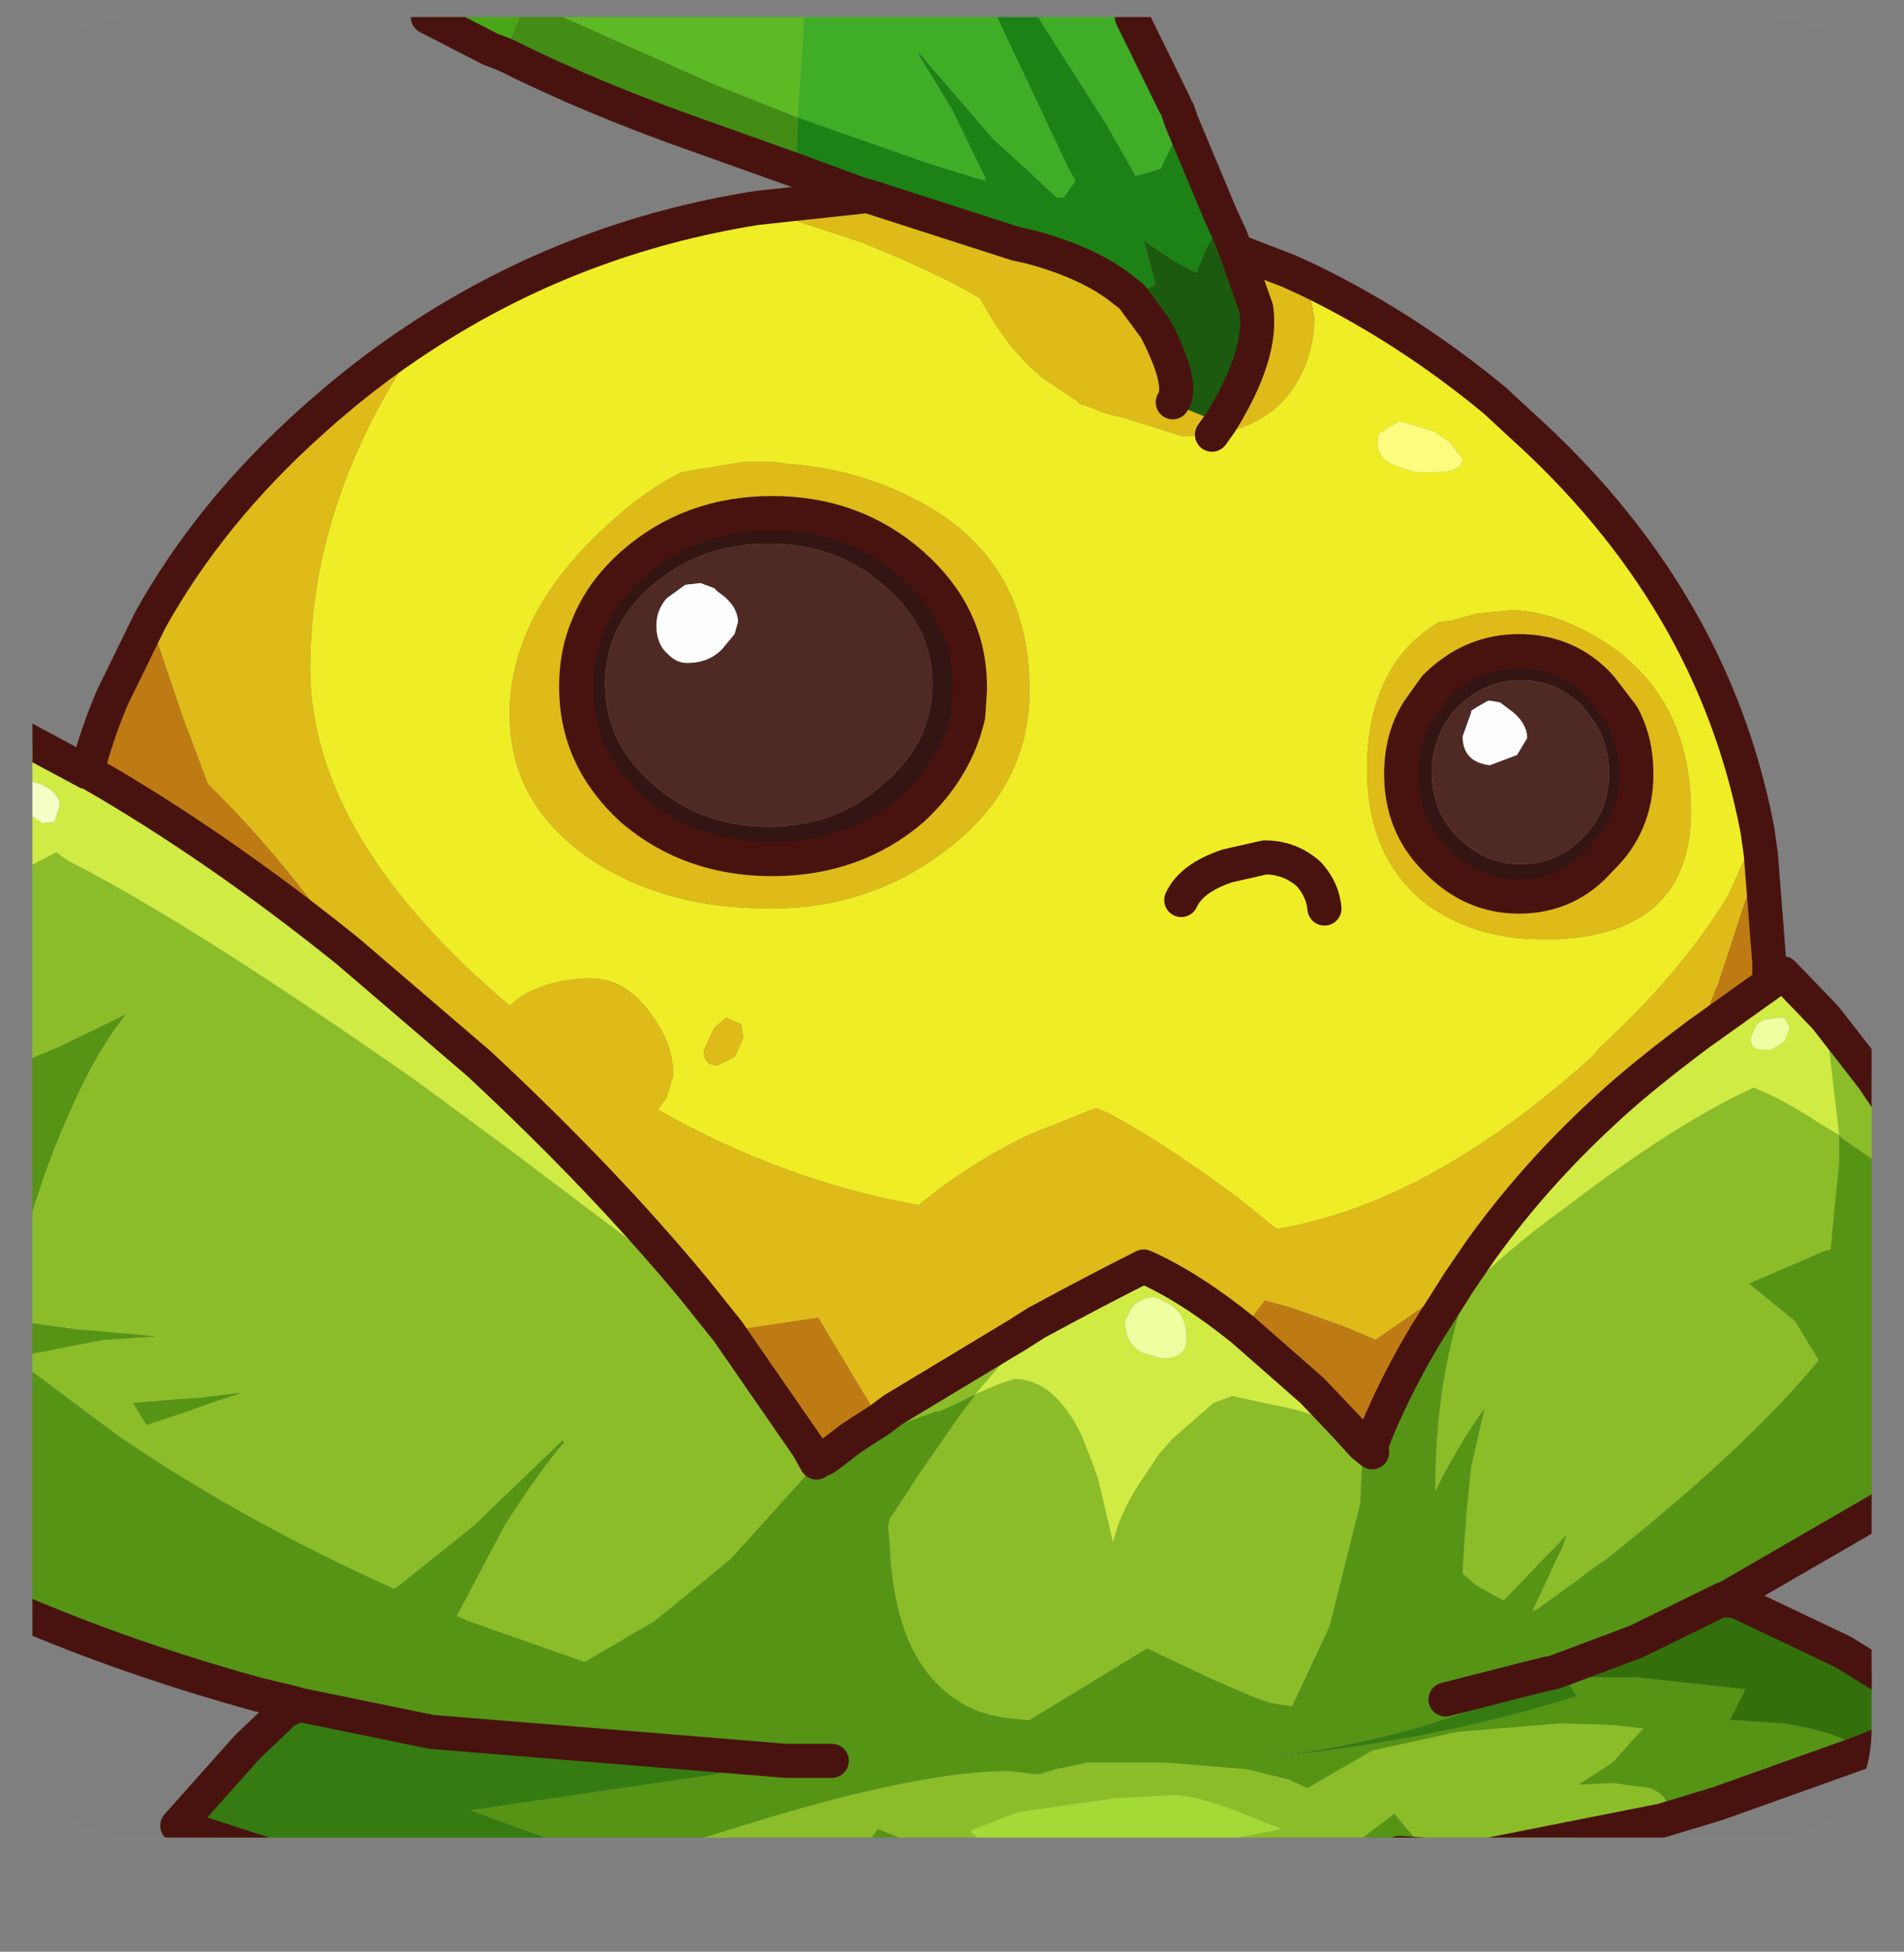<?xml version="1.0" encoding="UTF-8" standalone="no"?>
<svg xmlns:ffdec="https://www.free-decompiler.com/flash" xmlns:xlink="http://www.w3.org/1999/xlink" ffdec:objectType="frame" height="57.25px" width="55.85px" xmlns="http://www.w3.org/2000/svg">
  <rect width="100%" height="100%" fill="#808080" stroke="none"/>
  <g transform="matrix(1.0, 0.0, 0.0, 1.0, 0.95, 0.5)">
    <clipPath id="clipPath0" transform="matrix(1.0, 0.0, 0.0, 1.0, 0.0, 0.0)">
      <path d="M50.5 0.0 Q53.95 0.0 53.95 3.3 L53.95 50.15 Q53.95 53.4 50.5 53.4 L3.3 53.4 Q0.0 53.4 0.0 50.15 L0.0 3.3 Q0.0 0.0 3.3 0.0 L50.5 0.0" fill="#000000" fill-rule="evenodd" stroke="none"/>
    </clipPath>
    <g clip-path="url(#clipPath0)">
      <use ffdec:characterId="2" height="57.25" transform="matrix(1.0, 0.0, 0.0, 1.0, -0.95, -0.5)" width="55.85" xlink:href="#shape1"/>
    </g>
    <use ffdec:characterId="3" height="53.4" transform="matrix(1.0, 0.0, 0.0, 1.0, 0.0, 0.0)" width="53.95" xlink:href="#shape2"/>
  </g>
  <defs>
    <g id="shape1" transform="matrix(1.0, 0.0, 0.0, 1.0, 0.95, 0.5)">
      <path d="M43.05 20.1 L43.45 20.4 Q43.85 20.75 43.85 21.15 L43.55 21.65 42.75 21.95 Q41.95 21.85 41.95 21.1 L42.2 20.4 42.2 20.35 42.35 20.25 42.7 20.05 42.75 20.05 43.05 20.1 M20.7 17.75 L20.6 18.1 20.35 18.4 Q19.95 18.95 19.2 18.95 18.9 18.95 18.65 18.7 18.3 18.4 18.3 17.85 18.3 17.4 18.6 17.05 L19.15 16.65 19.6 16.6 20.0 16.75 20.1 16.85 Q20.7 17.25 20.7 17.75" fill="#ffffff" fill-rule="evenodd" stroke="none"/>
      <path d="M37.4 7.7 Q40.3 9.1 42.9 11.25 L43.6 11.9 Q49.3 17.0 50.6 23.85 L49.75 25.75 Q48.4 28.0 45.95 30.25 L45.8 30.45 Q41.0 34.8 36.5 35.55 L35.45 34.7 Q33.1 32.95 31.55 32.15 L31.2 32.0 29.2 32.8 Q27.45 33.65 26.0 34.85 22.05 34.15 18.35 32.05 L18.6 31.7 18.8 31.05 18.8 30.9 Q18.75 30.05 18.15 29.25 17.4 28.2 16.4 28.2 15.2 28.2 14.3 28.75 L14.0 29.0 Q8.15 24.05 8.15 19.1 8.15 14.1 11.45 9.35 15.9 6.45 21.25 5.6 L24.3 6.6 Q26.55 7.5 27.8 8.25 28.6 9.75 29.65 10.6 L30.7 11.3 30.7 11.35 30.9 11.4 31.55 11.65 32.0 11.75 33.75 12.3 34.6 12.25 Q36.35 12.0 37.1 10.7 37.6 9.85 37.6 8.8 L37.4 7.7 M41.55 12.45 L41.1 12.15 40.1 11.85 39.85 12.0 39.6 12.15 39.5 12.2 39.45 12.45 Q39.45 12.95 39.95 13.15 L40.55 13.35 41.15 13.35 Q41.95 13.35 41.95 12.95 L41.55 12.45 M41.25 17.75 Q40.6 18.15 40.15 18.7 39.15 20.0 39.15 22.05 39.15 24.75 41.0 26.1 42.4 27.05 44.25 27.05 L44.75 27.05 Q48.65 26.85 48.65 23.3 48.65 20.0 46.15 18.35 44.65 17.4 43.35 17.4 L42.35 17.5 41.65 17.7 41.25 17.75 M20.85 13.05 L19.05 13.35 Q17.9 13.9 16.6 15.15 14.0 17.65 14.0 20.45 14.0 23.05 16.3 24.65 18.45 26.15 21.65 26.15 24.6 26.15 26.85 24.4 29.25 22.55 29.25 19.75 29.25 15.8 25.8 14.1 24.15 13.25 22.1 13.1 L21.75 13.05 20.85 13.05 M20.1 30.75 L20.6 30.5 20.85 29.95 20.8 29.55 20.35 29.35 20.0 29.65 19.7 30.3 19.7 30.35 Q19.7 30.75 20.1 30.75 M37.9 26.15 Q37.85 25.6 37.45 25.15 36.9 24.65 36.15 24.65 L35.05 24.9 Q34.0 25.25 33.7 25.9 34.0 25.25 35.05 24.9 L36.15 24.65 Q36.9 24.65 37.45 25.15 37.85 25.6 37.9 26.15" fill="#f0ee25" fill-rule="evenodd" stroke="none"/>
      <path d="M41.55 12.45 L41.95 12.95 Q41.95 13.35 41.15 13.35 L40.55 13.35 39.95 13.15 Q39.45 12.95 39.45 12.45 L39.5 12.2 39.6 12.15 39.85 12.0 40.1 11.85 41.1 12.15 41.55 12.45" fill="#fffd80" fill-rule="evenodd" stroke="none"/>
      <path d="M50.6 23.85 L50.7 24.55 49.45 28.35 48.85 29.85 Q47.05 31.2 46.05 32.15 44.05 34.0 42.5 36.15 L41.85 37.1 39.4 38.8 38.45 38.4 36.9 37.85 36.15 37.65 35.5 38.5 Q33.95 37.25 32.6 36.65 31.3 37.3 29.45 38.3 L28.9 38.65 25.25 40.85 24.85 41.15 23.05 38.15 20.4 38.55 19.4 37.3 Q16.75 34.1 13.1 30.7 L9.25 27.4 Q7.25 24.55 5.15 22.5 L4.4 20.5 3.45 17.7 Q5.2 14.55 8.15 11.9 9.75 10.45 11.45 9.35 8.15 14.1 8.15 19.1 8.15 24.05 14.0 29.0 L14.3 28.75 Q15.2 28.2 16.4 28.2 17.4 28.2 18.15 29.25 18.75 30.05 18.8 30.9 L18.8 31.05 18.6 31.7 18.35 32.05 Q22.05 34.15 26.0 34.85 27.45 33.65 29.2 32.8 L31.2 32.0 31.55 32.15 Q33.1 32.95 35.45 34.7 L36.5 35.55 Q41.0 34.8 45.8 30.45 L45.95 30.25 Q48.4 28.0 49.75 25.75 L50.6 23.85 M21.25 5.6 L24.5 5.25 28.85 6.65 29.3 6.75 Q30.6 7.1 31.5 7.65 L31.8 7.85 32.25 8.2 32.95 9.15 Q33.8 10.8 33.45 11.3 L33.6 11.4 34.85 11.9 Q36.1 9.9 35.9 8.55 L35.3 6.85 36.85 7.45 37.4 7.7 37.6 8.8 Q37.6 9.85 37.1 10.7 36.35 12.0 34.6 12.25 L33.75 12.3 32.0 11.75 31.55 11.65 30.9 11.4 30.7 11.35 30.7 11.3 29.65 10.6 Q28.6 9.75 27.8 8.25 26.55 7.5 24.3 6.6 L21.25 5.6 M41.25 17.75 L41.65 17.7 42.35 17.5 43.35 17.4 Q44.65 17.4 46.15 18.35 48.65 20.0 48.65 23.3 48.65 26.85 44.75 27.05 L44.25 27.05 Q42.4 27.05 41.0 26.1 39.15 24.75 39.15 22.05 39.15 20.0 40.15 18.7 40.6 18.15 41.25 17.75 M41.15 19.65 L40.65 20.35 Q40.15 21.15 40.15 22.2 40.15 23.7 41.15 24.7 42.2 25.8 43.6 25.8 45.05 25.8 46.0 24.7 47.05 23.7 47.05 22.2 47.05 21.25 46.65 20.5 L46.0 19.65 Q45.05 18.6 43.6 18.6 42.2 18.6 41.15 19.65 M34.6 12.25 L34.85 11.9 34.6 12.25 M20.85 13.05 L21.75 13.05 22.1 13.1 Q24.15 13.25 25.8 14.1 29.25 15.8 29.25 19.75 29.25 22.55 26.85 24.4 24.6 26.15 21.65 26.15 18.45 26.15 16.3 24.65 14.0 23.05 14.0 20.45 14.0 17.65 16.6 15.15 17.9 13.9 19.05 13.35 L20.85 13.05 M27.5 19.75 L27.5 19.65 Q27.5 17.55 25.8 16.05 24.1 14.55 21.7 14.55 19.3 14.55 17.6 16.05 16.7 16.85 16.3 17.85 15.95 18.65 15.95 19.65 15.95 21.75 17.6 23.25 19.3 24.7 21.7 24.7 24.1 24.7 25.8 23.25 27.1 22.05 27.45 20.5 L27.5 19.75 M20.1 30.75 Q19.7 30.75 19.7 30.35 L19.7 30.3 20.0 29.65 20.35 29.35 20.8 29.55 20.85 29.95 20.6 30.5 20.1 30.75" fill="#dfbc18" fill-rule="evenodd" stroke="none"/>
      <path d="M50.7 24.55 L50.95 27.75 50.95 27.95 50.95 28.35 48.85 29.85 49.45 28.35 50.7 24.55 M1.6 22.15 Q1.9 21.0 2.35 19.95 L3.45 17.7 4.4 20.5 5.15 22.5 Q7.25 24.55 9.25 27.4 5.4 24.3 1.65 22.15 L1.6 22.15 M41.85 37.1 L40.9 38.6 Q40.05 40.0 39.4 41.55 L39.25 42.0 39.3 42.1 39.05 41.9 39.0 41.85 38.5 41.3 37.55 40.3 35.5 38.5 36.15 37.65 36.9 37.85 38.45 38.4 39.4 38.8 41.85 37.1 M24.0 41.7 L23.35 42.2 23.2 42.3 23.35 42.2 23.15 42.3 23.0 42.4 22.75 41.95 20.4 38.55 23.05 38.15 24.85 41.15 24.3 41.5 24.0 41.7" fill="#bf7b13" fill-rule="evenodd" stroke="none"/>
      <path d="M45.5 20.25 Q44.75 19.45 43.65 19.45 42.6 19.45 41.8 20.25 L41.7 20.35 Q41.05 21.15 41.05 22.15 41.05 23.3 41.8 24.05 42.6 24.85 43.65 24.85 44.75 24.85 45.5 24.05 46.25 23.3 46.25 22.15 46.25 21.2 45.65 20.45 L45.5 20.25 M41.15 19.65 Q42.2 18.6 43.6 18.6 45.05 18.6 46.0 19.65 L46.65 20.5 Q47.05 21.25 47.05 22.2 47.05 23.7 46.0 24.7 45.05 25.8 43.6 25.8 42.2 25.8 41.15 24.7 40.15 23.7 40.15 22.2 40.15 21.15 40.65 20.35 L41.15 19.65 M24.95 16.65 Q23.6 15.45 21.6 15.45 19.6 15.45 18.2 16.65 16.8 17.85 16.8 19.55 16.8 21.3 18.2 22.5 19.6 23.75 21.6 23.75 23.6 23.75 24.95 22.5 26.4 21.3 26.4 19.55 26.4 17.85 24.95 16.65 M27.5 19.75 L27.45 20.5 Q27.1 22.05 25.8 23.25 24.1 24.7 21.7 24.7 19.3 24.7 17.6 23.25 15.95 21.75 15.95 19.65 15.95 18.65 16.3 17.85 16.7 16.85 17.6 16.05 19.3 14.55 21.7 14.55 24.1 14.55 25.8 16.05 27.5 17.55 27.5 19.65 L27.5 19.75" fill="#331514" fill-rule="evenodd" stroke="none"/>
      <path d="M43.05 20.1 L42.75 20.05 42.7 20.05 42.35 20.25 42.2 20.35 42.2 20.4 41.95 21.1 Q41.95 21.85 42.75 21.95 L43.55 21.65 43.85 21.15 Q43.85 20.75 43.45 20.4 L43.05 20.1 M45.5 20.25 L45.65 20.45 Q46.25 21.2 46.25 22.15 46.25 23.3 45.5 24.05 44.75 24.85 43.65 24.85 42.6 24.85 41.8 24.05 41.05 23.3 41.05 22.15 41.05 21.15 41.7 20.35 L41.8 20.25 Q42.6 19.45 43.65 19.45 44.75 19.45 45.5 20.25 M24.95 16.65 Q26.4 17.85 26.4 19.55 26.4 21.3 24.95 22.5 23.6 23.75 21.6 23.75 19.6 23.75 18.2 22.5 16.8 21.3 16.8 19.55 16.8 17.85 18.2 16.65 19.6 15.45 21.6 15.45 23.6 15.45 24.95 16.65 M20.7 17.75 Q20.7 17.25 20.1 16.85 L20.0 16.75 19.6 16.6 19.15 16.65 18.6 17.05 Q18.3 17.4 18.3 17.85 18.3 18.4 18.65 18.7 18.9 18.95 19.2 18.95 19.95 18.95 20.35 18.4 L20.6 18.1 20.7 17.75" fill="#4f2a24" fill-rule="evenodd" stroke="none"/>
      <path d="M13.85 1.1 L13.45 0.95 11.6 0.0 14.3 0.0 13.85 1.1" fill="#49a817" fill-rule="evenodd" stroke="none"/>
      <path d="M15.55 0.0 L22.65 0.0 22.45 2.95 20.05 2.0 15.55 0.0" fill="#5dba24" fill-rule="evenodd" stroke="none"/>
      <path d="M22.65 0.0 L28.3 0.0 30.4 4.45 30.6 4.8 30.25 5.3 30.05 5.3 29.4 4.7 29.25 4.55 28.2 3.6 26.0 1.05 26.0 1.1 27.0 2.75 27.85 4.5 27.95 4.7 27.95 4.8 27.75 4.75 26.3 4.3 22.45 2.95 22.65 0.0 M29.5 0.0 L32.25 0.0 33.5 2.55 33.6 2.75 33.7 3.05 33.65 3.3 33.1 4.45 32.45 4.65 32.35 4.65 31.5 3.15 29.65 0.25 29.5 0.0" fill="#40ae27" fill-rule="evenodd" stroke="none"/>
      <path d="M24.5 5.25 L24.3 5.2 22.4 4.5 22.45 2.95 26.3 4.3 27.75 4.75 27.95 4.8 27.95 4.7 27.85 4.5 27.0 2.75 26.0 1.1 26.0 1.05 28.2 3.6 29.25 4.55 29.4 4.7 30.05 5.3 30.25 5.3 30.6 4.8 30.4 4.45 28.3 0.0 29.5 0.0 29.65 0.25 31.5 3.15 32.35 4.65 32.45 4.65 33.1 4.45 33.65 3.3 33.7 3.05 34.85 5.8 34.65 6.4 34.55 6.6 34.45 6.75 34.2 7.35 34.15 7.5 Q33.5 7.2 32.6 6.55 L32.95 7.85 32.25 8.2 31.8 7.85 31.5 7.65 Q30.6 7.1 29.3 6.75 L28.85 6.65 24.5 5.25" fill="#1d8315" fill-rule="evenodd" stroke="none"/>
      <path d="M34.85 5.8 L35.15 6.45 35.3 6.85 35.9 8.55 Q36.1 9.9 34.85 11.9 L33.6 11.4 33.45 11.3 Q33.8 10.8 32.95 9.15 L32.25 8.2 32.95 7.85 32.6 6.55 Q33.5 7.2 34.15 7.5 L34.2 7.35 34.45 6.75 34.55 6.6 34.65 6.4 34.85 5.8" fill="#1c5b0f" fill-rule="evenodd" stroke="none"/>
      <path d="M22.4 4.5 L19.6 3.5 Q16.45 2.4 13.85 1.1 L14.3 0.0 15.55 0.0 20.05 2.0 22.45 2.95 22.4 4.5" fill="#438e14" fill-rule="evenodd" stroke="none"/>
      <path d="M15.15 55.4 L8.25 54.35 4.25 53.05 6.3 50.75 7.4 49.7 7.8 49.5 11.7 50.3 22.1 51.15 19.7 51.6 12.85 52.6 14.75 53.3 16.0 53.7 13.85 54.25 Q14.05 54.75 14.8 55.2 L15.15 55.4 M47.05 47.65 L49.6 46.4 49.65 46.4 49.7 46.45 49.75 46.5 49.75 46.6 49.7 46.5 47.05 47.65 M44.95 48.7 L45.3 49.25 Q41.25 50.55 36.2 51.05 40.9 50.5 44.35 48.7 L44.95 48.7 M49.75 46.45 L49.7 46.45 49.7 46.4 49.75 46.45" fill="#357b11" fill-rule="evenodd" stroke="none"/>
      <path d="M54.4 33.8 L54.4 43.65 49.65 46.4 49.6 46.4 47.05 47.65 44.65 48.55 44.4 48.6 44.0 48.7 44.35 48.7 Q40.9 50.5 36.2 51.05 41.25 50.55 45.3 49.25 L44.95 48.7 47.05 48.7 50.25 49.05 49.8 49.95 51.35 50.05 Q53.25 50.35 53.65 50.9 L49.45 52.4 47.8 52.9 47.95 52.5 Q47.95 52.15 47.45 51.95 L46.35 51.8 45.35 51.85 46.35 51.2 47.25 50.2 46.35 50.1 44.85 50.05 41.8 50.3 39.3 50.85 37.4 51.95 36.85 51.7 35.65 51.4 33.85 51.25 33.15 51.2 30.95 51.2 30.0 51.4 29.5 51.55 28.65 51.45 Q26.2 51.45 21.65 52.8 L19.05 53.6 Q19.9 54.25 22.3 54.85 L16.5 55.45 15.15 55.4 14.8 55.2 Q14.05 54.75 13.85 54.25 L16.0 53.7 14.75 53.3 12.85 52.6 19.7 51.6 22.1 51.15 11.7 50.3 7.8 49.5 7.65 49.45 6.6 49.2 Q2.8 48.15 -0.45 46.75 L-0.45 39.4 2.5 41.6 Q6.15 44.1 10.6 46.1 L10.7 46.05 12.95 44.25 15.55 41.75 15.6 41.8 Q14.8 42.75 13.85 44.25 L12.45 46.9 12.8 47.05 13.5 47.3 16.2 48.25 18.25 47.05 20.4 45.3 20.6 45.1 22.9 42.55 23.0 42.4 23.15 42.3 23.35 42.2 23.2 42.3 23.35 42.2 24.0 41.7 24.4 41.6 25.0 41.45 26.5 40.9 26.6 40.9 26.95 40.75 27.65 40.4 27.6 40.5 27.25 40.95 26.0 42.75 25.55 43.45 25.15 44.05 25.1 44.25 25.15 44.85 Q25.3 48.3 27.25 49.45 27.95 49.9 29.25 49.95 L32.7 47.85 34.6 48.75 35.75 49.25 36.3 49.45 36.95 49.55 38.05 47.2 38.95 43.6 39.0 42.5 39.0 41.85 39.05 41.9 39.3 42.1 39.25 42.0 39.4 41.55 Q40.05 40.0 40.9 38.6 L41.85 37.1 42.5 36.15 42.3 36.75 42.05 37.4 Q41.15 40.0 41.15 43.2 L41.15 43.25 Q41.75 42.0 42.6 40.8 L42.2 42.55 42.05 44.05 42.05 44.15 42.0 44.8 41.95 45.65 42.35 46.0 43.15 46.45 43.3 46.3 44.4 45.15 44.75 44.8 45.0 44.5 44.9 44.85 44.65 45.35 44.45 45.8 44.0 46.75 44.15 46.7 45.25 45.9 45.85 45.45 46.15 45.25 Q50.3 41.95 52.4 39.4 L51.7 38.25 50.35 37.15 52.55 36.2 52.75 36.15 52.85 35.05 53.0 33.6 53.0 33.25 53.0 32.8 53.1 32.9 54.4 33.8 M40.85 53.9 L40.1 53.85 40.05 53.95 38.65 56.1 36.5 56.25 Q32.95 56.25 28.55 55.1 L25.7 54.3 24.6 54.5 24.45 53.8 24.65 53.35 24.8 53.15 26.8 53.95 Q29.8 54.95 32.6 54.95 L35.25 54.55 38.4 54.0 38.9 53.5 39.95 52.7 40.7 53.6 40.85 53.9 M-0.45 39.3 L-0.45 38.25 1.35 38.5 2.0 38.55 3.65 38.7 2.2 38.8 2.1 38.8 -0.45 39.3 M-0.45 36.65 L-0.45 30.75 Q0.05 30.5 0.8 30.2 L0.9 30.15 2.75 29.25 Q1.9 30.3 1.15 32.0 0.45 33.5 -0.15 35.55 L-0.45 36.65 M41.45 49.35 L44.0 48.7 41.45 49.35 M5.1 40.7 L4.55 40.9 3.35 41.3 3.1 40.9 2.95 40.65 4.15 40.55 4.9 40.5 5.3 40.45 6.15 40.35 5.25 40.65 5.1 40.7 M23.45 51.15 L22.1 51.15 23.45 51.15" fill="#569515" fill-rule="evenodd" stroke="none"/>
      <path d="M49.65 46.4 L49.7 46.4 49.7 46.45 49.75 46.45 49.8 46.45 49.85 46.45 50.05 46.5 53.1 47.95 54.4 48.75 54.4 50.6 53.65 50.9 Q53.25 50.35 51.35 50.05 L49.8 49.95 50.25 49.05 47.05 48.7 44.95 48.7 44.35 48.7 44.0 48.7 44.4 48.6 44.65 48.55 47.05 47.65 49.7 46.5 49.75 46.6 49.75 46.5 49.7 46.45 49.65 46.4" fill="#33700b" fill-rule="evenodd" stroke="none"/>
      <path d="M52.6 29.35 L54.0 31.15 54.4 31.75 54.4 33.8 53.1 32.9 53.0 32.8 53.0 33.25 53.0 33.6 52.85 35.05 52.75 36.15 52.55 36.2 50.35 37.15 51.7 38.25 52.4 39.4 Q50.3 41.95 46.15 45.25 L45.85 45.45 45.25 45.9 44.15 46.7 44.0 46.75 44.45 45.8 44.65 45.35 44.9 44.85 45.0 44.5 44.75 44.8 44.4 45.15 43.3 46.3 43.15 46.45 42.35 46.0 41.95 45.65 42.0 44.8 42.05 44.15 42.05 44.05 42.2 42.55 42.6 40.8 Q41.75 42.0 41.15 43.25 L41.15 43.2 Q41.15 40.0 42.05 37.4 43.2 36.2 45.0 34.9 48.2 32.45 50.5 31.4 L50.7 31.5 Q51.35 31.75 52.5 32.5 L53.0 32.8 52.6 29.35 M47.8 52.9 L42.75 53.9 41.75 53.95 40.85 53.9 40.7 53.6 39.95 52.7 38.9 53.5 38.4 54.0 35.25 54.55 32.6 54.95 Q29.8 54.95 26.8 53.95 L24.8 53.15 24.65 53.35 24.45 53.8 24.6 54.5 22.45 54.8 22.3 54.85 Q19.9 54.25 19.05 53.6 L21.65 52.8 Q26.2 51.45 28.65 51.45 L29.5 51.55 30.0 51.4 30.95 51.2 33.15 51.2 33.85 51.25 35.65 51.4 36.85 51.7 37.4 51.95 39.3 50.85 41.8 50.3 44.85 50.05 46.35 50.1 47.25 50.2 46.35 51.2 45.35 51.85 46.35 51.8 47.45 51.95 Q47.95 52.15 47.95 52.5 L47.8 52.9 M-0.45 39.4 L-0.45 39.3 2.1 38.8 2.2 38.8 3.65 38.7 2.0 38.55 1.35 38.5 -0.45 38.25 -0.45 36.65 -0.15 35.55 Q0.45 33.5 1.15 32.0 1.9 30.3 2.75 29.25 L0.9 30.15 0.8 30.2 Q0.05 30.5 -0.45 30.75 L-0.45 25.1 0.7 24.5 0.9 24.65 1.05 24.75 Q4.6 26.55 11.25 31.2 L13.9 33.15 19.4 37.3 20.4 38.55 22.75 41.95 23.0 42.4 22.9 42.55 20.6 45.1 20.4 45.3 18.25 47.05 16.2 48.25 13.5 47.3 12.8 47.05 12.45 46.9 13.85 44.25 Q14.8 42.75 15.6 41.8 L15.55 41.75 12.95 44.25 10.7 46.05 10.6 46.1 Q6.15 44.1 2.5 41.6 L-0.45 39.4 M39.0 41.85 L39.0 42.5 38.95 43.6 38.05 47.2 36.95 49.55 36.3 49.45 35.75 49.25 34.6 48.75 32.7 47.85 29.25 49.95 Q27.95 49.9 27.25 49.45 25.3 48.3 25.15 44.85 L25.1 44.25 25.15 44.05 25.55 43.45 26.0 42.75 27.25 40.95 27.6 40.5 27.65 40.4 26.95 40.75 26.6 40.9 26.5 40.9 25.0 41.45 24.4 41.6 24.0 41.7 24.3 41.5 24.85 41.15 25.25 40.85 28.9 38.65 29.45 38.3 28.9 38.95 27.65 40.4 28.35 40.1 28.8 39.95 Q29.95 39.95 30.75 41.55 L31.05 42.3 31.25 42.85 31.3 43.05 31.7 44.75 Q31.9 43.9 32.45 43.05 L33.05 42.15 33.45 41.7 34.65 40.65 35.2 40.45 35.65 40.55 37.05 40.85 38.5 41.3 39.0 41.85 M5.1 40.7 L5.25 40.65 6.15 40.35 5.3 40.45 4.9 40.5 4.15 40.55 2.95 40.65 3.1 40.9 3.35 41.3 4.55 40.9 5.1 40.7 M36.65 53.15 L35.65 52.75 Q34.2 52.15 33.45 52.15 L31.7 52.25 28.9 52.65 27.5 53.2 Q28.35 54.2 30.85 54.0 L34.95 53.5 35.15 53.45 36.65 53.15" fill="#8cbe29" fill-rule="evenodd" stroke="none"/>
      <path d="M36.65 53.15 L35.15 53.45 34.95 53.5 30.85 54.0 Q28.35 54.2 27.5 53.2 L28.9 52.65 31.7 52.25 33.45 52.15 Q34.2 52.15 35.65 52.75 L36.65 53.15" fill="#a4db36" fill-rule="evenodd" stroke="none"/>
      <path d="M50.95 28.35 L51.35 28.05 52.6 29.35 53.0 32.8 52.5 32.5 Q51.35 31.75 50.7 31.5 L50.5 31.4 Q48.2 32.45 45.0 34.9 43.2 36.2 42.05 37.4 L42.3 36.75 42.5 36.15 Q44.05 34.0 46.05 32.15 47.05 31.2 48.85 29.85 L50.95 28.35 M-0.45 25.1 L-0.45 23.05 -0.35 23.2 0.3 23.65 0.65 23.6 0.8 23.15 Q0.8 22.75 0.25 22.5 L-0.45 22.3 -0.45 21.05 1.6 22.15 1.65 22.15 Q5.4 24.3 9.25 27.4 L13.1 30.7 Q16.75 34.1 19.4 37.3 L13.9 33.15 11.25 31.2 Q4.6 26.55 1.05 24.75 L0.9 24.65 0.7 24.5 -0.45 25.1 M50.9 29.4 L50.85 29.4 Q50.65 29.45 50.55 29.6 L50.4 29.95 Q50.4 30.3 50.75 30.3 L50.85 30.3 51.0 30.3 51.4 30.05 51.55 29.65 51.4 29.35 51.2 29.35 50.9 29.4 M38.5 41.3 L37.05 40.85 35.65 40.55 35.2 40.45 34.65 40.65 33.45 41.7 33.05 42.15 32.45 43.05 Q31.9 43.9 31.7 44.75 L31.3 43.05 31.25 42.85 31.05 42.3 30.75 41.55 Q29.95 39.95 28.8 39.95 L28.35 40.1 27.65 40.4 28.9 38.95 29.45 38.3 Q31.3 37.3 32.6 36.65 33.95 37.25 35.5 38.5 L37.55 40.3 38.5 41.3 M32.95 37.55 Q32.5 37.55 32.25 37.85 L32.2 37.95 32.05 38.25 Q32.05 38.95 32.6 39.2 L33.15 39.35 Q33.9 39.35 33.85 38.7 33.85 38.05 33.35 37.75 L32.95 37.55" fill="#d1ec43" fill-rule="evenodd" stroke="none"/>
      <path d="M50.9 29.4 L51.2 29.35 51.4 29.35 51.55 29.65 51.4 30.05 51.0 30.3 50.85 30.3 50.75 30.3 Q50.4 30.3 50.4 29.95 L50.55 29.6 Q50.65 29.45 50.85 29.4 L50.9 29.4 M32.95 37.55 L33.35 37.75 Q33.85 38.05 33.85 38.7 33.9 39.35 33.15 39.35 L32.6 39.2 Q32.05 38.95 32.05 38.25 L32.2 37.95 32.25 37.85 Q32.5 37.55 32.95 37.55" fill="#f0ffa1" fill-rule="evenodd" stroke="none"/>
      <path d="M-0.45 23.05 L-0.45 22.3 0.25 22.5 Q0.8 22.75 0.8 23.15 L0.65 23.6 0.3 23.65 -0.35 23.2 -0.45 23.05" fill="#f6ffc6" fill-rule="evenodd" stroke="none"/>
      <path d="M37.4 7.7 Q40.3 9.1 42.9 11.25 L43.6 11.9 Q49.3 17.0 50.6 23.85 L50.7 24.55 50.95 27.75 50.95 27.95 50.95 28.35 51.35 28.05 52.6 29.35 54.0 31.15 54.4 31.75 M54.4 43.65 L49.65 46.4 49.7 46.4 49.8 46.45 49.85 46.45 50.05 46.5 53.1 47.95 54.4 48.75 M54.4 50.6 L53.65 50.9 49.45 52.4 47.8 52.9 42.75 53.9 41.75 53.95 40.85 53.9 40.1 53.85 40.05 53.95 38.65 56.1 36.5 56.25 Q32.95 56.25 28.55 55.1 L25.7 54.3 24.6 54.5 22.45 54.8 22.3 54.85 16.5 55.45 15.15 55.4 8.25 54.35 4.25 53.05 6.3 50.75 7.4 49.7 7.8 49.5 7.65 49.45 6.6 49.2 Q2.8 48.15 -0.45 46.75 M-0.45 21.05 L1.6 22.15 Q1.9 21.0 2.35 19.95 L3.45 17.7 Q5.2 14.55 8.15 11.9 9.75 10.45 11.45 9.35 15.9 6.45 21.25 5.6 L24.5 5.25 24.3 5.2 22.4 4.5 19.6 3.5 Q16.45 2.4 13.85 1.1 L13.45 0.95 11.6 0.0 M32.25 0.0 L33.5 2.55 M33.6 2.75 L33.7 3.05 34.85 5.8 35.15 6.45 35.3 6.85 36.85 7.45 37.4 7.7 M41.15 19.65 Q42.2 18.6 43.6 18.6 45.05 18.6 46.0 19.65 L46.65 20.5 Q47.05 21.25 47.05 22.2 47.05 23.7 46.0 24.7 45.05 25.8 43.6 25.8 42.2 25.8 41.15 24.7 40.15 23.7 40.15 22.2 40.15 21.15 40.65 20.35 L41.15 19.65 M42.5 36.15 L41.85 37.1 40.9 38.6 Q40.05 40.0 39.4 41.55 L39.25 42.0 M39.3 42.1 L39.05 41.9 39.0 41.85 38.5 41.3 37.55 40.3 35.5 38.5 Q33.95 37.25 32.6 36.65 31.3 37.3 29.45 38.3 L28.9 38.65 25.25 40.85 24.85 41.15 24.3 41.5 24.0 41.7 23.35 42.2 23.2 42.3 M48.85 29.85 L50.95 28.35 M48.85 29.85 Q47.05 31.2 46.05 32.15 44.05 34.0 42.5 36.15 M44.0 48.7 L44.4 48.6 44.65 48.55 47.05 47.65 49.6 46.4 49.65 46.4 M44.0 48.7 L41.45 49.35 M49.75 46.45 L49.8 46.45 M49.75 46.45 L49.7 46.4 M24.5 5.25 L28.85 6.65 29.3 6.75 Q30.6 7.1 31.5 7.65 L31.8 7.85 32.25 8.2 32.95 9.15 Q33.8 10.8 33.45 11.3 M34.85 11.9 Q36.1 9.9 35.9 8.55 L35.3 6.85 M34.85 11.9 L34.6 12.25 M27.5 19.75 L27.45 20.5 Q27.1 22.05 25.8 23.25 24.1 24.7 21.7 24.7 19.3 24.7 17.6 23.25 15.95 21.75 15.95 19.65 15.95 18.65 16.3 17.85 16.7 16.85 17.6 16.05 19.3 14.55 21.7 14.55 24.1 14.55 25.8 16.05 27.5 17.55 27.5 19.65 L27.5 19.75 M9.25 27.4 Q5.4 24.3 1.65 22.15 L1.6 22.15 M19.4 37.3 Q16.75 34.1 13.1 30.7 L9.25 27.4 M33.7 25.9 Q34.0 25.25 35.05 24.9 L36.15 24.65 Q36.9 24.65 37.45 25.15 37.85 25.6 37.9 26.15 M20.4 38.55 L22.75 41.95 23.0 42.4 M20.4 38.55 L19.4 37.3 M22.1 51.15 L23.45 51.15 M22.1 51.15 L11.7 50.3 7.8 49.5" fill="none" stroke="#48130f" stroke-linecap="round" stroke-linejoin="round" stroke-width="1.0"/>
    </g>
    <g id="shape2" transform="matrix(1.0, 0.0, 0.0, 1.0, 0.0, 0.0)">
      <path d="M50.5 0.0 Q53.95 0.0 53.95 3.3 L53.95 50.15 Q53.95 53.4 50.5 53.4 L3.3 53.4 Q0.0 53.4 0.0 50.15 L0.0 3.3 Q0.0 0.0 3.3 0.0 L50.5 0.0" fill="#000000" fill-opacity="0.004" fill-rule="evenodd" stroke="none"/>
    </g>
  </defs>
</svg>
